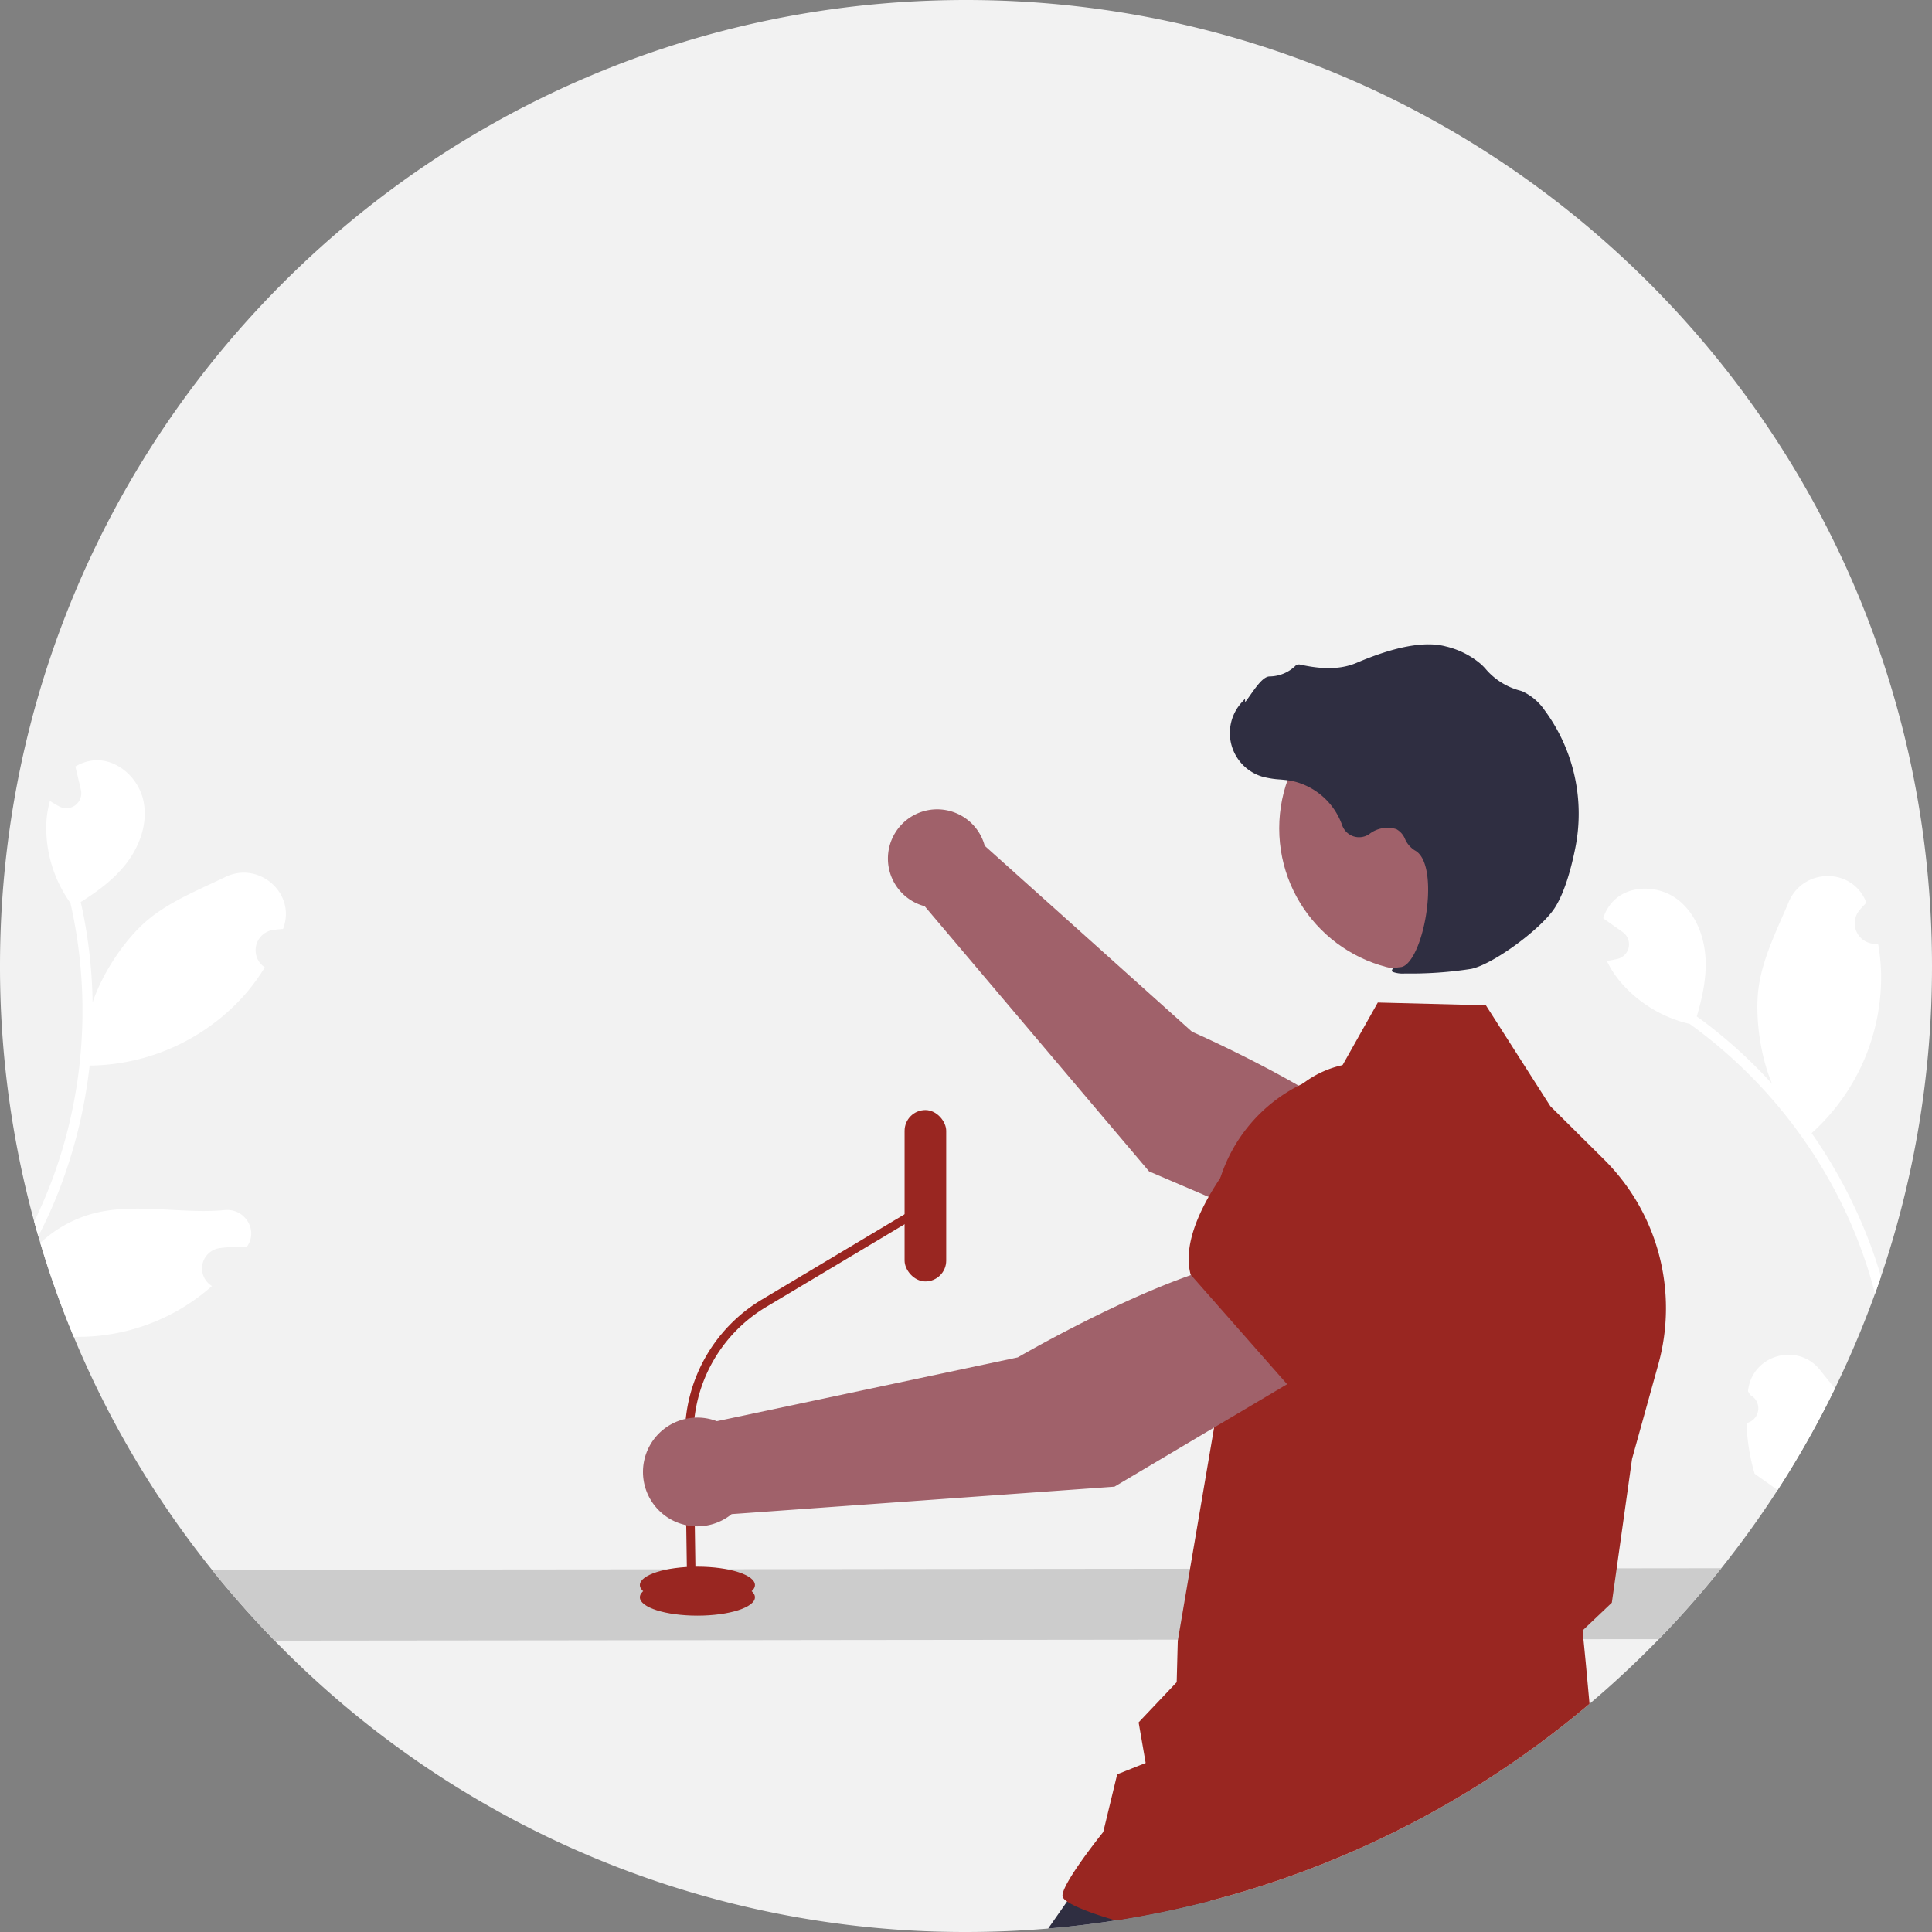 <svg xmlns="http://www.w3.org/2000/svg" xmlns:svgjs="http://svgjs.com/svgjs" xmlns:xlink="http://www.w3.org/1999/xlink" width="288" height="288"><rect width="100%" height="100%" fill="#808080" stroke="none"/><svg xmlns="http://www.w3.org/2000/svg" width="288" height="288" data-name="Layer 1" viewBox="0 0 676 676"><path fill="#f2f2f2" d="M938,450a337.453,337.453,0,0,1-17.85,108.68q-1.02,3-2.09,5.98a338.393,338.393,0,0,1-53.77,96.05q-10.32,12.945-21.87,24.82-11.55,11.895-24.25,22.63a336.248,336.248,0,0,1-165.78,75.8h-.01q-11.7,1.815-23.63,2.83Q614.545,787.99,600,788A336.94,336.94,0,0,1,358.09,686.05q-3.315-3.39-6.53-6.88-8.01-8.685-15.41-17.91-4.155-5.19-8.11-10.54a336.714,336.714,0,0,1-40.24-70.98,332.254,332.254,0,0,1-11.7-32.84c-.24-.79-.47-1.58-.7-2.37q-.75-2.55-1.45-5.13A338.38,338.38,0,0,1,262,450c0-186.67,151.33-338,338-338S938,263.33,938,450Z" class="colorf2f2f2 svgShape" transform="translate(-262 -112)"/><path fill="#2f2e41" d="M692.33,753.02l-6.84,24.07a337.63,337.63,0,0,1-33.1,6.87h-.01q-11.7,1.815-23.63,2.83L651,755l3.16-.28Z" class="color2f2e41 svgShape" transform="translate(-262 -112)"/><path fill="#ccc" d="M864.29,660.71q-10.32,12.945-21.87,24.82l-26.38.02-141.87.16-25.54.03-16.98.02-25.26.02-19.43.02-35.89.04-21.17.03-44.58.04-21.28.03-58.97.06-37.04.04-9.94.01q-3.315-3.39-6.53-6.88-8.01-8.685-15.41-17.91l20.58-.02,14.02-.01,32.46-.04,62.64-.06,21.17-.02,8.56-.01h.03l6.72-.01,3.01-.01,7.71-.01h3.26l22.86-.02,49.31-.06,21.7-.02,20.78-.02,19.48-.02,27.95-.03,149.28-.15Z" class="colorccc svgShape" transform="translate(-262 -112)"/><ellipse cx="244.02" cy="558.883" fill="#992621" class="color3f3d56 svgShape" rx="20.132" ry="6.425"/><ellipse cx="244.02" cy="554.6" fill="#992621" class="color3f3d56 svgShape" rx="20.132" ry="6.425"/><path fill="#992621" d="M502.48,670.906l3-.045-.828-56.019a52.258,52.258,0,0,1,25.369-45.5L587.281,535.116l-1.539-2.575L528.483,566.768a55.265,55.265,0,0,0-26.83,48.119Z" class="color3f3d56 svgShape" transform="translate(-262 -112)"/><rect width="14.564" height="59.969" x="578.513" y="500.401" fill="#992621" class="color6c63ff svgShape" rx="7.282" transform="rotate(-180 454.795 474.385)"/><path fill="#a0616a" d="M585.54,429.083l78.525,92.794L731.016,550.537l17.845-34.688c-16.371-19.478-69.789-42.858-69.789-42.858l-72.534-65.059c-.13-.479-.27-.957-.443-1.431a17.231,17.231,0,1,0-20.554,22.582Z" class="colora0616a svgShape" transform="translate(-262 -112)"/><path fill="#992621" d="M741.863,505.307l-17.321,44.344.017.173c1.727,17.037,28.342,32.812,50.366,43.045a31.596,31.596,0,0,0,40.984-13.455h0a31.666,31.666,0,0,0-2.022-33.367L796.401,521.56Z" class="color6c63ff svgShape" transform="translate(-262 -112)"/><path fill="#992621" d="M842.26,589.29l-9.21,33.15-5.38,38.31-1.66,11.78-.04.25-10.23,9.72.3,3.05.8,8.13,1.33,14.48a336.484,336.484,0,0,1-165.78,75.8c-.01.01-.01,0-.01,0-8.17-2.34-14.58-4.88-17.16-6.73-1.02-.72-1.48-1.36-1.46-2.01.11-4.33,12.4-19.87,14.26-22.2L652.9,732.82l9.96-3.96-2.46-14.21L673.72,700.59l.38-14.47.07-.41,4.22-24.81,8.42-49.41.86-5.06-.78-39.02-.23-11.82-.27-13.48a55.412,55.412,0,0,1,.76-10.35,53.313,53.313,0,0,1,1.84-7.6,55.245,55.245,0,0,1,27.4-32.29c.51-.26,1.02-.51,1.54-.76,0,0,0-.01.01,0a54.906,54.906,0,0,1,12.55-4.17l1.26-2.24,12.34-21.92,37.82.97,22.56,35.31,18.83,18.69A73.312,73.312,0,0,1,842.26,589.29Z" class="color6c63ff svgShape" transform="translate(-262 -112)"/><circle cx="497.699" cy="289.85" r="50.104" fill="#a0616a" class="colora0616a svgShape"/><path fill="#2f2e41" d="M753.587,452.624a136.265,136.265,0,0,0,23.181-1.62c7.599-1.545,24.599-14.003,29.339-21.5h0c3.521-5.57,5.772-14.268,7.042-20.583a60.914,60.914,0,0,0-10.654-48.358,19.245,19.245,0,0,0-7.773-6.634c-.278-.109-.565-.205-.855-.288a23.745,23.745,0,0,1-11.812-7.309,19.583,19.583,0,0,0-1.964-2.021,29.248,29.248,0,0,0-12.203-6.127c-7.254-1.941-17.752-.014-31.202,5.733-6.757,2.888-14.147,1.843-19.832.609a1.86,1.86,0,0,0-1.751.6,13.132,13.132,0,0,1-8.925,3.558c-2.032.089-4.164,2.903-6.741,6.572-.585.833-1.267,1.805-1.759,2.396l-.066-1.136-1.149,1.267a15.935,15.935,0,0,0,7.194,25.961,31.076,31.076,0,0,0,6.25.996c1.279.115,2.602.234,3.87.454a24.025,24.025,0,0,1,17.853,15.59,6.283,6.283,0,0,0,9.483,3.05,10.381,10.381,0,0,1,9.459-1.722,6.891,6.891,0,0,1,3.046,3.455,8.98,8.98,0,0,0,3.408,3.976c5.15,2.655,5.505,14.417,3.655,24.222-1.783,9.451-5.307,16.288-8.57,16.626-2.512.26-2.799.438-2.981.883l-.162.398.282.372A10.261,10.261,0,0,0,753.587,452.624Z" class="color2f2e41 svgShape" transform="translate(-262 -112)"/><path fill="#a0616a" d="M721.133,591.124,701.815,552.609C673.774,554.524,618.12,586.946,618.12,586.946L512.821,609.272a19.023,19.023,0,1,0,5.186,32.508L651.954,632.178Z" class="colora0616a svgShape" transform="translate(-262 -112)"/><path fill="#992621" d="M713.341,597.448l50.454-37.495,8.887-32.027a34.982,34.982,0,0,0-10.521-35.394h0a34.899,34.899,0,0,0-47.624,1.537c-18.987,18.951-40.642,45.39-35.99,63.723l.047.186Z" class="color6c63ff svgShape" transform="translate(-262 -112)"/><path fill="#fff" d="M348.48 548.11c-.06.09-.12.18-.19.28a48.046 48.046 0 00-6-.01q-1.71.105-3.42.33a7.179 7.179 0 00-3.08 13.02l.12.08c.09.06.16.11.25.17a70.53 70.53 0 01-48.36 17.76 332.254 332.254 0 01-11.7-32.84 43.491 43.491 0 0119.33-10.51c14.5-3.5 30.68.45 45.19-.99C347.6 534.71 352.45 542.32 348.48 548.11zM361.17 436.69c-.04.11-.08.23-.13.35-1.14.07-2.28.19-3.42.34a7.172 7.172 0 00-3.08 13.01l.12.09a70.905 70.905 0 01-6.34 8.78 73.507 73.507 0 01-53.01 25.53c-.66.02-1.3.04-1.95.04a174.579 174.579 0 01-10.84 44.02 160.236 160.236 0 01-7.12 15.68q-.75-2.55-1.45-5.13c.12-.23.23-.45.34-.68a161.942 161.942 0 006.99-16.77q2.475-7.035 4.32-14.25a170.463 170.463 0 001.04-79.74 45.362 45.362 0 01-8.46-25.83 34.649 34.649 0 011.29-9.88c.77.51 1.58.99 2.38 1.44.25.14.51.28.77.42l.09.05a5.238 5.238 0 007.59-5.81c-.14-.61-.29-1.22-.43-1.83-.22-.94-.45-1.88-.66-2.82a1.567 1.567 0 01-.08-.29c-.25-1.07-.51-2.13-.76-3.2a15.118 15.118 0 016.57-2.16c8.01-.64 15.41 6.07 17.18 13.9 1.8 7.84-1.19 16.18-6.17 22.48-4.27 5.39-9.88 9.52-15.72 13.2.13.6.28 1.19.41 1.78a172.448 172.448 0 013.76 33.33c3.56-10.62 11.27-21.75 18.25-27.96 7.95-7.07 18.43-11.2 28.19-15.92C352.55 413.19 365.53 424.42 361.17 436.69zM898.92 591.47c1.67 2.12 3.4 4.23 5.13 6.35a335.122 335.122 0 01-20.06 35.52q-.825-.585-1.65-1.17a2.119 2.119 0 01-.25-.16c-2.05-1.46-4.11-2.9-6.16-4.36v-.01a70.003 70.003 0 01-2.81-17.7 5.288 5.288 0 001.23-9.86c-.27-.47-.46-.81-.73-1.29.01-.12.03-.25.04-.37C875.23 585.93 891.15 581.57 898.92 591.47zM916.87 548.67q1.8 4.95 3.28 10.01-1.02 3-2.09 5.98-.405-1.575-.84-3.15a161.955 161.955 0 00-5.85-17.2q-2.79-6.915-6.18-13.54a170.356 170.356 0 00-51.96-60.5 45.35 45.35 0 01-23.43-13.78 34.858 34.858 0 01-5.57-8.26c.92-.13 1.84-.31 2.74-.5.28-.06.57-.13.85-.19l.11-.02a5.241 5.241 0 001.85-9.38c-.51-.37-1.03-.73-1.54-1.09-.78-.57-1.57-1.11-2.36-1.67a2.489 2.489 0 01-.24-.17c-.9-.64-1.8-1.26-2.69-1.91a15.195 15.195 0 013.49-5.96c5.59-5.77 15.57-5.64 22.09-.94 6.53 4.7 9.81 12.93 10.23 20.95.37 6.87-1.11 13.67-3.06 20.3.49.36 1 .7 1.49 1.07a171.326 171.326 0 0124.86 22.51c-4.35-10.32-5.93-23.78-4.8-33.05 1.29-10.56 6.42-20.59 10.62-30.58 5.03-12 22.19-12.16 27.03-.08.05.12.1.23.14.35q-1.215 1.215-2.34 2.52a7.175 7.175 0 006.29 11.8l.15-.02a72.096 72.096 0 011.06 10.79 73.508 73.508 0 01-22.88 54.2c-.48.45-.95.89-1.44 1.32a170.658 170.658 0 0112.45 20.67A172.445 172.445 0 01916.87 548.67z" class="colorfff svgShape" transform="translate(-262 -112)"/></svg></svg>